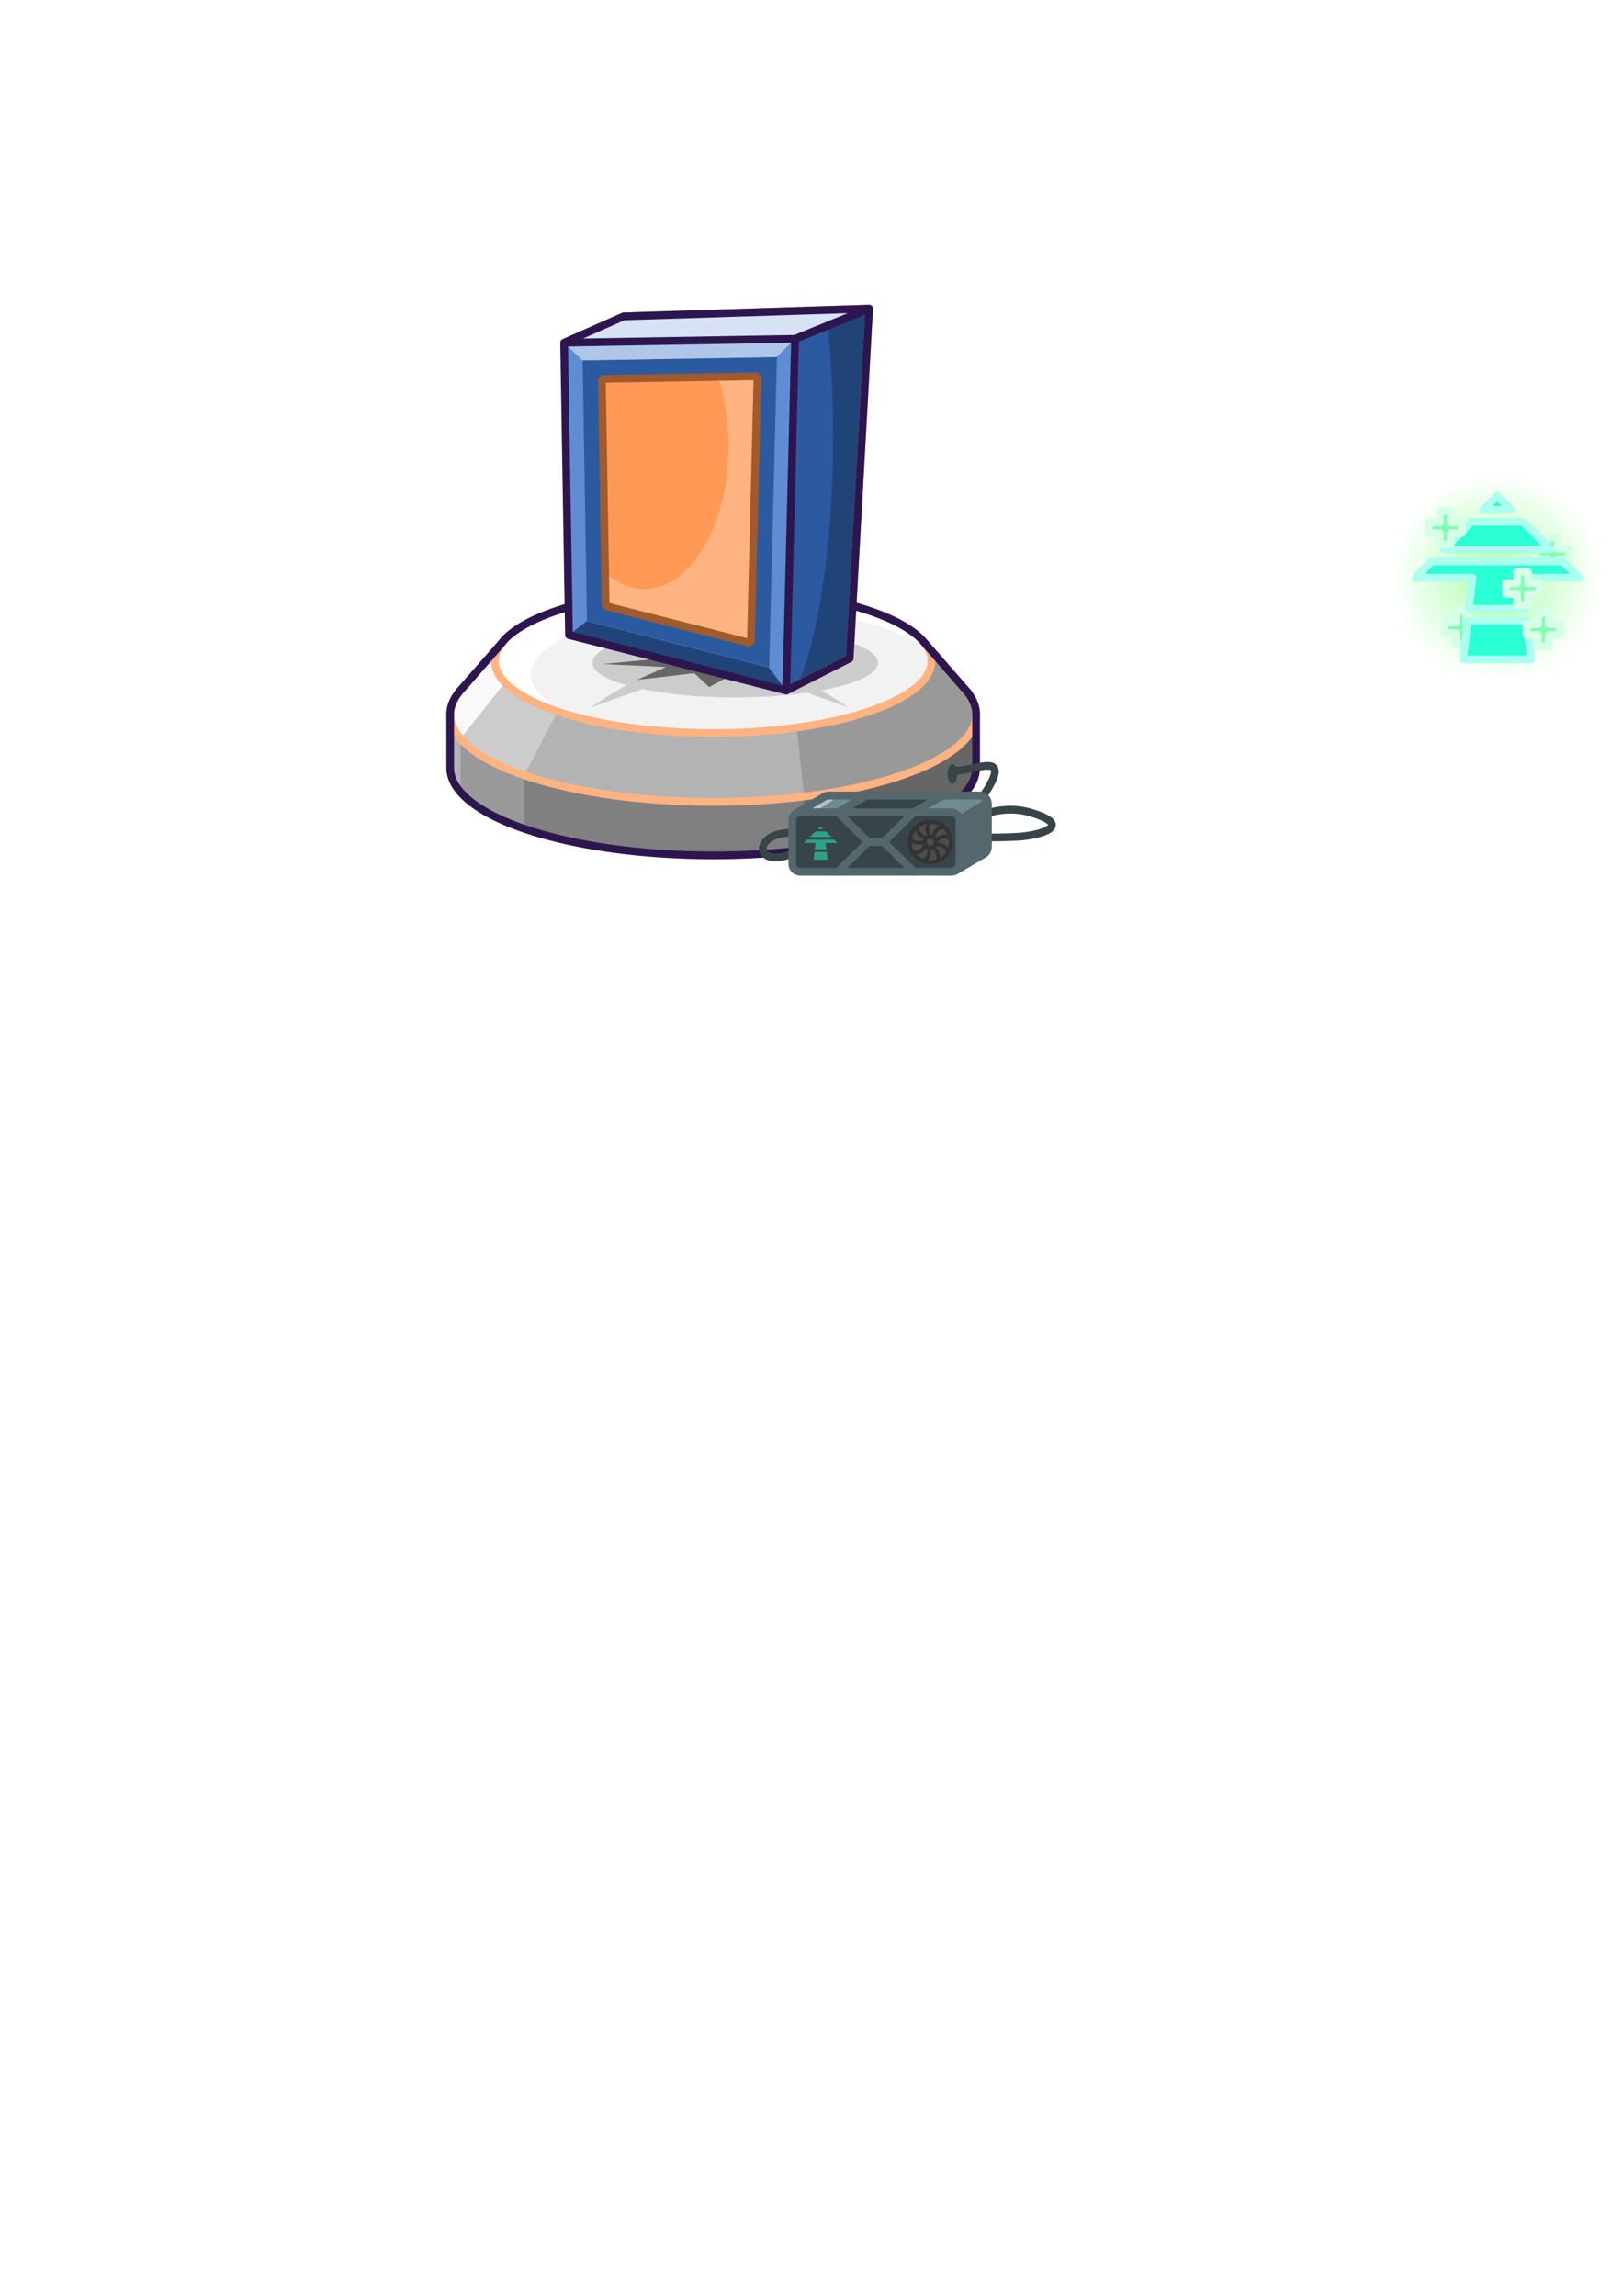 <?xml version="1.0" encoding="UTF-8" standalone="no"?>
<!-- Created with Inkscape (http://www.inkscape.org/) -->

<svg
   width="210mm"
   height="297mm"
   viewBox="0 0 210 297"
   version="1.1"
   id="svg5"
   sodipodi:docname="WallFactory-010.svg"
   inkscape:version="1.1 (c68e22c387, 2021-05-23)"
   xmlns:inkscape="http://www.inkscape.org/namespaces/inkscape"
   xmlns:sodipodi="http://sodipodi.sourceforge.net/DTD/sodipodi-0.dtd"
   xmlns:xlink="http://www.w3.org/1999/xlink"
   xmlns="http://www.w3.org/2000/svg"
   xmlns:svg="http://www.w3.org/2000/svg">
  <sodipodi:namedview
     id="namedview7"
     pagecolor="#ffffff"
     bordercolor="#666666"
     borderopacity="1.0"
     inkscape:pageshadow="2"
     inkscape:pageopacity="0.0"
     inkscape:pagecheckerboard="0"
     inkscape:document-units="mm"
     showgrid="false"
     inkscape:snap-smooth-nodes="true"
     inkscape:object-paths="true"
     inkscape:snap-global="false"
     inkscape:zoom="1.3719136"
     inkscape:cx="382.31271"
     inkscape:cy="264.95838"
     inkscape:window-width="1920"
     inkscape:window-height="951"
     inkscape:window-x="-8"
     inkscape:window-y="-8"
     inkscape:window-maximized="1"
     inkscape:current-layer="layer1"
     inkscape:snap-center="true"
     inkscape:snap-object-midpoints="false" />
  <defs
     id="defs2">
    <linearGradient
       inkscape:collect="always"
       id="linearGradient17245">
      <stop
         style="stop-color:#aaffaa;stop-opacity:1;"
         offset="0"
         id="stop17241" />
      <stop
         style="stop-color:#aaffaa;stop-opacity:0;"
         offset="1"
         id="stop17243" />
    </linearGradient>
    <inkscape:path-effect
       effect="taper_stroke"
       id="path-effect2362"
       is_visible="true"
       lpeversion="1"
       stroke_width="1.9"
       attach_start="0.5"
       end_offset="0.5"
       start_smoothing="0.5"
       end_smoothing="0.5"
       jointype="extrapolated"
       start_shape="center"
       end_shape="center"
       miter_limit="100" />
    <radialGradient
       inkscape:collect="always"
       xlink:href="#linearGradient17245"
       id="radialGradient17247"
       cx="193.717"
       cy="74.731"
       fx="193.717"
       fy="74.731"
       r="13.364"
       gradientUnits="userSpaceOnUse" />
  </defs>
  <g
     inkscape:label="Layer 1"
     inkscape:groupmode="layer"
     id="layer1">
    <circle
       style="fill:url(#radialGradient17247);stroke:none;stroke-width:1;stroke-linecap:round;stroke-linejoin:round;stroke-miterlimit:4;stroke-dasharray:none;paint-order:stroke markers fill;fill-opacity:1"
       id="path16780"
       cx="193.717"
       cy="74.731"
       r="13.364" />
    <path
       id="ellipse1587"
       style="fill:#808080;stroke:none;stroke-width:1;stroke-linecap:round;stroke-linejoin:round"
       d="m 92.277,88.007 a 34.024,11.326 0 0 0 -26.935,4.408 h -7.089 v 6.918 A 34.024,11.326 0 0 0 92.277,110.659 34.024,11.326 0 0 0 126.301,99.333 v -6.918 h -7.089 a 34.024,11.326 0 0 0 -26.935,-4.408 z" />
    <path
       id="path8609"
       style="font-variation-settings:normal;opacity:1;vector-effect:none;fill:#666666;fill-opacity:1;stroke:none;stroke-width:1;stroke-linecap:butt;stroke-linejoin:miter;stroke-miterlimit:4;stroke-dasharray:none;stroke-dashoffset:0;stroke-opacity:1;-inkscape-stroke:none;stop-color:#000000;stop-opacity:1"
       d="m 107.81,89.268 -4.725,4.847 0.966,8.925 v 6.915 a 34.024,11.326 0 0 0 22.25,-10.623 v -6.918 h -7.089 A 34.024,11.326 0 0 0 107.81,89.268 Z" />
    <path
       id="path3977"
       style="font-variation-settings:normal;opacity:1;vector-effect:none;fill:#999999;fill-opacity:1;stroke:none;stroke-width:1;stroke-linecap:butt;stroke-linejoin:miter;stroke-miterlimit:4;stroke-dasharray:none;stroke-dashoffset:0;stroke-opacity:1;-inkscape-stroke:none;stop-color:#000000;stop-opacity:1"
       d="m 66.086,92.129 a 34.024,11.326 0 0 0 -0.743,0.286 h -7.089 v 6.918 a 34.024,11.326 0 0 0 9.558,7.844 v -6.918 z" />
    <path
       id="path3767"
       style="font-variation-settings:normal;opacity:1;vector-effect:none;fill:#b3b3b3;fill-opacity:1;stroke:none;stroke-width:1;stroke-linecap:butt;stroke-linejoin:miter;stroke-miterlimit:4;stroke-dasharray:none;stroke-dashoffset:0;stroke-opacity:1;-inkscape-stroke:none;stop-color:#000000;stop-opacity:1"
       d="m 58.254,92.415 v 6.918 a 34.024,11.326 0 0 0 1.346,3.092 v -6.918 l 0.223,-3.092 z" />
    <path
       id="ellipse1585"
       style="fill:#b3b3b3;stroke:none;stroke-width:1;stroke-linecap:round;stroke-linejoin:round"
       d="m 92.277,81.089 a 34.024,11.326 0 0 0 -17.008,1.517 l -9.746,-0.099 -5.899,6.745 a 34.024,11.326 0 0 0 -0.246,0.281 l -0.048,0.055 h 0.009 a 34.024,11.326 0 0 0 -1.087,2.827 34.024,11.326 0 0 0 34.024,11.326 34.024,11.326 0 0 0 34.024,-11.326 34.024,11.326 0 0 0 -1.08,-2.827 h 0.002 l -0.022,-0.025 a 34.024,11.326 0 0 0 -0.54,-0.621 l -5.123,-5.885 -8.488,-0.086 A 34.024,11.326 0 0 0 92.278,81.089 Z" />
    <path
       id="path8691"
       style="font-variation-settings:normal;opacity:1;vector-effect:none;fill:#999999;fill-opacity:1;stroke:none;stroke-width:1;stroke-linecap:butt;stroke-linejoin:miter;stroke-miterlimit:4;stroke-dasharray:none;stroke-dashoffset:0;stroke-opacity:1;-inkscape-stroke:none;stop-color:#000000;stop-opacity:1"
       d="m 113.921,82.999 -10.835,11.116 0.966,8.923 a 34.024,11.326 0 0 0 22.25,-10.623 34.024,11.326 0 0 0 -1.08,-2.827 h 0.002 l -0.022,-0.025 a 34.024,11.326 0 0 0 -0.54,-0.621 l -5.123,-5.885 z" />
    <path
       id="path3408"
       style="font-variation-settings:normal;opacity:1;vector-effect:none;fill:#cccccc;fill-opacity:1;stroke:none;stroke-width:1;stroke-linecap:butt;stroke-linejoin:miter;stroke-miterlimit:4;stroke-dasharray:none;stroke-dashoffset:0;stroke-opacity:1;-inkscape-stroke:none;stop-color:#000000;stop-opacity:1"
       d="m 77.323,82.258 a 34.024,11.326 0 0 0 -2.053,0.348 l -9.746,-0.099 -5.899,6.745 a 34.024,11.326 0 0 0 -0.246,0.281 l -0.048,0.055 h 0.009 a 34.024,11.326 0 0 0 -1.087,2.827 34.024,11.326 0 0 0 9.558,7.844 z" />
    <path
       id="path3262"
       style="fill:#f9f9f9;stroke:none;stroke-width:1;stroke-linecap:round;stroke-linejoin:round"
       d="m 65.524,82.506 -5.899,6.745 a 34.024,11.326 0 0 0 -0.246,0.281 l -0.048,0.055 h 0.009 a 34.024,11.326 0 0 0 -1.087,2.827 34.024,11.326 0 0 0 1.346,3.092 l 9.861,-12.344 -0.474,-0.622 z" />
    <path
       id="path3355"
       style="fill:none;stroke:#ffb380;stroke-width:1;stroke-linecap:round;stroke-linejoin:round"
       d="m 92.277,81.089 a 34.024,11.326 0 0 0 -17.008,1.517 l -9.746,-0.099 -5.899,6.745 a 34.024,11.326 0 0 0 -0.246,0.281 l -0.048,0.055 h 0.009 a 34.024,11.326 0 0 0 -1.087,2.827 34.024,11.326 0 0 0 34.024,11.326 34.024,11.326 0 0 0 34.024,-11.326 34.024,11.326 0 0 0 -1.08,-2.827 h 0.002 l -0.022,-0.025 a 34.024,11.326 0 0 0 -0.54,-0.621 l -5.123,-5.885 -8.488,-0.086 A 34.024,11.326 0 0 0 92.278,81.089 Z" />
    <ellipse
       style="fill:#ffffff;stroke:none;stroke-width:1;stroke-linecap:round;stroke-linejoin:round"
       id="path1503"
       cx="92.277"
       cy="85.497"
       rx="28.244"
       ry="9.329" />
    <path
       id="path3026"
       style="fill:#f2f2f2;stroke:none;stroke-width:1;stroke-linecap:round;stroke-linejoin:round"
       d="m 74.937,92.858 a 28.244,9.329 0 0 0 0.146,0.04 28.244,9.329 0 0 0 1.503,0.355 28.244,9.329 0 0 0 1.569,0.323 28.244,9.329 0 0 0 1.631,0.288 28.244,9.329 0 0 0 1.683,0.251 28.244,9.329 0 0 0 1.73,0.216 28.244,9.329 0 0 0 1.769,0.177 28.244,9.329 0 0 0 1.799,0.138 28.244,9.329 0 0 0 1.824,0.099 28.244,9.329 0 0 0 1.839,0.06 28.244,9.329 0 0 0 1.847,0.02 28.244,9.329 0 0 0 1.847,-0.02 28.244,9.329 0 0 0 1.839,-0.06 28.244,9.329 0 0 0 1.823,-0.099 28.244,9.329 0 0 0 1.8,-0.138 28.244,9.329 0 0 0 1.768,-0.177 28.244,9.329 0 0 0 1.73,-0.216 28.244,9.329 0 0 0 1.684,-0.251 28.244,9.329 0 0 0 1.63,-0.288 28.244,9.329 0 0 0 1.57,-0.323 28.244,9.329 0 0 0 1.502,-0.355 28.244,9.329 0 0 0 1.428,-0.387 28.244,9.329 0 0 0 1.349,-0.418 28.244,9.329 0 0 0 1.264,-0.445 28.244,9.329 0 0 0 1.172,-0.472 28.244,9.329 0 0 0 1.076,-0.496 28.244,9.329 0 0 0 0.976,-0.519 28.244,9.329 0 0 0 0.872,-0.538 28.244,9.329 0 0 0 0.763,-0.556 28.244,9.329 0 0 0 0.651,-0.571 28.244,9.329 0 0 0 0.537,-0.584 28.244,9.329 0 0 0 0.42,-0.595 28.244,9.329 0 0 0 0.301,-0.603 28.244,9.329 0 0 0 0.181,-0.607 28.244,9.329 0 0 0 0.06,-0.61 28.244,9.329 0 0 0 -0.007,-0.206 28.244,9.329 0 0 0 -0.021,-0.207 28.244,9.329 0 0 0 -0.035,-0.206 28.244,9.329 0 0 0 -0.048,-0.205 28.244,9.329 0 0 0 -0.062,-0.205 28.244,9.329 0 0 0 -0.014,-0.039 26.542,8.699 0 0 0 -6.9e-4,-6.92e-4 26.542,8.699 0 0 0 -25.093,-5.865 26.542,8.699 0 0 0 -26.542,8.699 26.542,8.699 0 0 0 6.239,5.596 z" />
    <path
       id="path2111"
       style="fill:#cccccc;stroke:none;stroke-width:1;stroke-linecap:round;stroke-linejoin:round"
       d="m 76.46,79.019 c 0,0 3.316,1.348 7.813,3.108 a 18.472,4.475 0 0 0 -7.624,3.619 18.472,4.475 0 0 0 4.368,2.888 c -2.79,1.629 -4.557,2.86 -4.557,2.86 0,0 2.776,-0.963 6.654,-2.348 a 18.472,4.475 0 0 0 12.007,1.076 18.472,4.475 0 0 0 9.283,-0.607 c 3.189,1.134 5.337,1.879 5.337,1.879 0,0 -1.303,-0.906 -3.426,-2.188 a 18.472,4.475 0 0 0 7.277,-3.559 18.472,4.475 0 0 0 -10.579,-4.046 c 3.918,-1.541 6.727,-2.681 6.727,-2.681 0,0 -5.401,0.568 -11.759,2.307 a 18.472,4.475 0 0 0 -2.861,-0.054 18.472,4.475 0 0 0 -6.171,0.258 C 82.281,79.631 76.46,79.019 76.46,79.019 Z" />
    <path
       id="path7717"
       style="fill:#666666;stroke:none;stroke-width:1;stroke-linecap:round;stroke-linejoin:round"
       inkscape:transform-center-x="0.20277074"
       inkscape:transform-center-y="0.055365081"
       d="m 107.432,86.411 -8.331,0.11 2.531,1.756 -6.701,-1.099 -3.173,1.705 -1.935,-1.793 -7.392,0.855 3.736,-1.648 -8.152,-0.394 7.659,-0.732 -5.098,-1.459 7.998,0.526 0.342,-1.842 4.595,1.539 5.622,-1.362 -0.958,1.831 8.271,-0.245 -6.063,1.267 z" />
    <ellipse
       style="fill:none;stroke:#ffb380;stroke-width:1;stroke-linecap:round;stroke-linejoin:round"
       id="ellipse3029"
       cx="92.277"
       cy="85.497"
       rx="28.244"
       ry="9.329" />
    <path
       style="font-variation-settings:normal;opacity:1;vector-effect:none;fill:#214478;fill-opacity:1;stroke:#d4aa00;stroke-width:1;stroke-linecap:butt;stroke-linejoin:round;stroke-miterlimit:4;stroke-dasharray:none;stroke-dashoffset:0;stroke-opacity:1;-inkscape-stroke:none;stop-color:#000000;stop-opacity:1"
       d="m 72.992,44.334 7.691,-3.404 31.774,-1.009 -2.522,45.258 -8.196,4.16"
       id="path859"
       sodipodi:nodetypes="ccccc" />
    <path
       id="path7304"
       style="font-variation-settings:normal;opacity:1;vector-effect:none;fill:#2c5aa0;fill-opacity:1;stroke:none;stroke-width:1;stroke-linecap:butt;stroke-linejoin:round;stroke-miterlimit:4;stroke-dasharray:none;stroke-dashoffset:0;stroke-opacity:1;-inkscape-stroke:none;stop-color:#000000;stop-opacity:1"
       d="m 106.88,40.099 -16.008,0.508 a 8.889,36.875 0 0 0 -0.857,15.767 8.889,36.875 0 0 0 0.882,15.99 l 10.845,16.977 1.481,-0.752 a 8.889,36.875 0 0 0 4.571,-32.215 8.889,36.875 0 0 0 -0.913,-16.275 z" />
    <path
       style="font-variation-settings:normal;opacity:1;vector-effect:none;fill:#5f8dd3;fill-opacity:1;stroke:none;stroke-width:1;stroke-linecap:butt;stroke-linejoin:round;stroke-miterlimit:4;stroke-dasharray:none;stroke-dashoffset:0;stroke-opacity:1;-inkscape-stroke:none;stop-color:#000000;stop-opacity:1"
       d="m 72.992,44.334 0.63,37.82 28.118,7.186 1.135,-45.51 z"
       id="path857" />
    <path
       style="font-variation-settings:normal;opacity:1;vector-effect:none;fill:none;fill-opacity:1;stroke:#000000;stroke-width:1;stroke-linecap:butt;stroke-linejoin:round;stroke-miterlimit:4;stroke-dasharray:none;stroke-dashoffset:0;stroke-opacity:1;-inkscape-stroke:none;stop-color:#000000;stop-opacity:1"
       d="m 102.875,43.83 9.583,-3.908"
       id="path1313" />
    <path
       id="path4647"
       style="font-variation-settings:normal;opacity:1;vector-effect:none;fill:#2c5aa0;fill-opacity:1;stroke:none;stroke-width:0.765;stroke-linecap:butt;stroke-linejoin:round;stroke-miterlimit:4;stroke-dasharray:none;stroke-dashoffset:0;stroke-opacity:1;-inkscape-stroke:none;stop-color:#000000;stop-opacity:1"
       sodipodi:type="inkscape:offset"
       inkscape:radius="-1.7786216"
       inkscape:original="M 92.378906 42.910156 L 69.525391 43.296875 L 70.007812 72.224609 L 91.509766 77.720703 L 92.378906 42.910156 z "
       d="m 90.555,44.721 -19.221,0.324 0.43,25.793 18.025,4.607 z"
       transform="matrix(1.308,0,0,1.307,-17.918,-12.271)" />
    <path
       id="path1395"
       style="font-variation-settings:normal;opacity:1;vector-effect:none;fill:#ff9955;fill-opacity:1;stroke:none;stroke-width:0.765;stroke-linecap:butt;stroke-linejoin:round;stroke-miterlimit:4;stroke-dasharray:none;stroke-dashoffset:0;stroke-opacity:1;-inkscape-stroke:none;stop-color:#000000;stop-opacity:1"
       sodipodi:type="inkscape:offset"
       inkscape:radius="-3.6512344"
       inkscape:original="M 92.378906 42.910156 L 69.525391 43.296875 L 70.007812 72.224609 L 91.509766 77.720703 L 92.378906 42.910156 z "
       d="m 88.633,46.625 -15.396,0.262 0.375,22.49 14.363,3.672 z"
       transform="matrix(1.308,0,0,1.307,-17.918,-12.271)" />
    <path
       id="path4569"
       style="font-variation-settings:normal;opacity:1;vector-effect:none;fill:#ffb380;fill-opacity:1;stroke:none;stroke-width:1;stroke-linecap:butt;stroke-linejoin:round;stroke-miterlimit:4;stroke-dasharray:none;stroke-dashoffset:0;stroke-opacity:1;-inkscape-stroke:none;stop-color:#000000;stop-opacity:1"
       d="m 97.977,48.686 -5.092,0.086 a 10.885,18.45 0 0 1 1.373,8.969 10.885,18.45 0 0 1 -10.885,18.45 10.885,18.45 0 0 1 -5.111,-2.167 l 0.074,4.408 18.781,4.8 z" />
    <path
       id="path4609"
       style="font-variation-settings:normal;opacity:1;vector-effect:none;fill:none;fill-opacity:1;stroke:#a05a2c;stroke-width:0.765;stroke-linecap:butt;stroke-linejoin:bevel;stroke-miterlimit:4;stroke-dasharray:none;stroke-dashoffset:0;stroke-opacity:1;-inkscape-stroke:none;stop-color:#000000;stop-opacity:1"
       sodipodi:type="inkscape:offset"
       inkscape:radius="-3.6512344"
       inkscape:original="M 92.378906 42.910156 L 69.525391 43.296875 L 70.007812 72.224609 L 91.509766 77.720703 L 92.378906 42.910156 z "
       d="m 88.633,46.625 -15.396,0.262 0.375,22.49 14.363,3.672 z"
       transform="matrix(1.308,0,0,1.307,-17.918,-12.271)" />
    <path
       style="font-variation-settings:normal;opacity:1;vector-effect:none;fill:#afc6e9;fill-opacity:1;stroke:none;stroke-width:1;stroke-linecap:butt;stroke-linejoin:miter;stroke-miterlimit:4;stroke-dasharray:none;stroke-dashoffset:0;stroke-opacity:1;-inkscape-stroke:none;stop-color:#000000;stop-opacity:1"
       d="m 72.992,44.334 2.365,2.286 25.133,-0.424 2.385,-2.366 z"
       id="path4836" />
    <path
       style="font-variation-settings:normal;opacity:1;vector-effect:none;fill:#214478;fill-opacity:1;stroke:none;stroke-width:1;stroke-linecap:butt;stroke-linejoin:miter;stroke-miterlimit:4;stroke-dasharray:none;stroke-dashoffset:0;stroke-opacity:1;-inkscape-stroke:none;stop-color:#000000;stop-opacity:1"
       d="M 75.919,80.341 73.622,82.154 101.74,89.34 99.489,86.364 Z"
       id="path5037" />
    <path
       style="font-variation-settings:normal;opacity:1;vector-effect:none;fill:#d7e3f4;fill-opacity:1;stroke:none;stroke-width:1;stroke-linecap:butt;stroke-linejoin:miter;stroke-miterlimit:4;stroke-dasharray:none;stroke-dashoffset:0;stroke-opacity:1;-inkscape-stroke:none;stop-color:#000000;stop-opacity:1"
       d="m 72.992,44.334 c 7.691,-3.404 7.691,-3.404 7.691,-3.404 l 31.774,-1.009 -9.583,3.908 z"
       id="path6247" />
    <path
       id="path7565"
       style="font-variation-settings:normal;opacity:1;vector-effect:none;fill:none;fill-opacity:1;stroke:#2d1650;stroke-width:1;stroke-linecap:butt;stroke-linejoin:round;stroke-miterlimit:4;stroke-dasharray:none;stroke-dashoffset:0;stroke-opacity:1;-inkscape-stroke:none;stop-color:#000000;stop-opacity:1"
       d="m 72.992,44.334 c 7.691,-3.404 7.691,-3.404 7.691,-3.404 l 31.774,-1.009 -9.583,3.908 z m 0,0 7.691,-3.404 31.774,-1.009 -2.522,45.258 -8.196,4.16 m 10.718,-49.418 -31.774,1.008 -7.692,3.404 0.57,34.198 a 28.244,9.329 0 0 0 -8.038,3.974 h -6.74e-4 l -0.013,0.015 a 28.244,9.329 0 0 0 -0.62,0.709 l -5.266,6.022 a 34.024,11.326 0 0 0 -0.246,0.281 l -0.048,0.055 h 0.009 a 34.024,11.326 0 0 0 -1.087,2.827 v 6.918 A 34.024,11.326 0 0 0 92.277,110.659 34.024,11.326 0 0 0 126.301,99.333 v -6.918 a 34.024,11.326 0 0 0 -1.08,-2.827 h 0.003 l -0.022,-0.025 a 34.024,11.326 0 0 0 -0.54,-0.621 l -5.123,-5.885 a 28.244,9.329 0 0 0 -9.222,-4.696 z m -39.466,4.412 0.63,37.82 28.118,7.186 1.135,-45.51 z" />
    <path
       style="fill:none;stroke:#374548;stroke-width:1;stroke-linecap:round;stroke-linejoin:round;stroke-miterlimit:4;stroke-dasharray:none"
       d="m 103.516,107.807 c -5.496,-0.675 -6.171,3.568 -2.652,3.086 3.52,-0.482 4.918,-3.568 13.404,-3.038 8.486,0.53 14.705,0.579 17.55,0.386 2.845,-0.193 7.232,-1.446 1.495,-3.134 -5.737,-1.688 -9.691,3.375 -5.882,-2.459 3.809,-5.834 -1.736,-2.7 -3.809,-2.989"
       id="path14498" />
    <g
       id="g14463"
       transform="translate(-48.47,9.412)">
      <path
         style="fill:#374548;stroke:none;stroke-width:1;stroke-linecap:round;stroke-linejoin:round;stroke-miterlimit:4;stroke-dasharray:none"
         d="m 156.876,95.671 9.846,-4.1e-5 3.665,-2.159 h -9.846 z"
         id="path12936" />
      <path
         id="rect10107"
         style="fill:none;stroke:#53676c;stroke-width:1;stroke-linecap:round;stroke-linejoin:round"
         d="m 155.689,93.512 h 19.55 c 0.576,0 1.039,0.455 1.039,1.02 v 5.657 c 0,0.565 -0.463,1.02 -1.039,1.02 h -19.55 c -0.576,0 -1.039,-0.455 -1.039,-1.02 v -5.657 c 0,-0.565 0.463,-1.02 1.039,-1.02 z" />
      <rect
         style="fill:#374548;stroke:none;stroke-width:1;stroke-linecap:round;stroke-linejoin:round;stroke-miterlimit:4;stroke-dasharray:none"
         id="rect11184"
         width="21.628"
         height="7.698"
         x="150.985"
         y="95.671"
         ry="1.02" />
      <path
         id="rect9867"
         style="fill:none;stroke:#53676c;stroke-width:1;stroke-linecap:round;stroke-linejoin:round"
         d="m 152.024,95.671 h 19.55 c 0.576,0 1.039,0.455 1.039,1.02 v 5.657 c 0,0.565 -0.463,1.02 -1.039,1.02 h -19.55 c -0.576,0 -1.039,-0.455 -1.039,-1.02 v -5.657 c 0,-0.565 0.463,-1.02 1.039,-1.02 z" />
      <path
         style="fill:none;stroke:#53676c;stroke-width:1;stroke-linecap:round;stroke-linejoin:round;stroke-miterlimit:4;stroke-dasharray:none"
         d="m 160.795,99.52 h 2.007"
         id="path10304" />
      <path
         style="fill:none;stroke:#53676c;stroke-width:1;stroke-linecap:round;stroke-linejoin:round;stroke-miterlimit:4;stroke-dasharray:none"
         d="m 160.795,99.52 -3.919,-3.849"
         id="path10419" />
      <path
         style="fill:none;stroke:#53676c;stroke-width:1;stroke-linecap:round;stroke-linejoin:round;stroke-miterlimit:4;stroke-dasharray:none"
         d="m 162.802,99.52 3.919,-3.849"
         id="path10421" />
      <path
         style="fill:none;stroke:#53676c;stroke-width:1;stroke-linecap:round;stroke-linejoin:round;stroke-miterlimit:4;stroke-dasharray:none"
         d="m 160.795,99.52 -3.919,3.849"
         id="path10423" />
      <path
         style="fill:none;stroke:#53676c;stroke-width:1;stroke-linecap:round;stroke-linejoin:round;stroke-miterlimit:4;stroke-dasharray:none"
         d="m 162.802,99.52 3.919,3.849"
         id="path10425" />
      <ellipse
         style="fill:#4d4d4d;stroke:#333333;stroke-width:0.5;stroke-linecap:round;stroke-linejoin:round;stroke-miterlimit:4;stroke-dasharray:none"
         id="path10531"
         cx="168.846"
         cy="99.52"
         rx="2.668"
         ry="2.62" />
      <ellipse
         style="fill:#4d4d4d;stroke:#333333;stroke-width:0.5;stroke-linecap:round;stroke-linejoin:round;stroke-miterlimit:4;stroke-dasharray:none"
         id="circle10613"
         cx="168.846"
         cy="99.52"
         rx="0.723"
         ry="0.71" />
      <path
         style="fill:#4d4d4d;stroke:#333333;stroke-width:0.5;stroke-linecap:round;stroke-linejoin:round;stroke-miterlimit:4;stroke-dasharray:none"
         d="m 168.846,98.81 c -0.873,-1.005 0,-1.91 0,-1.91"
         id="path10953"
         sodipodi:nodetypes="cc"
         inkscape:transform-center-x="0.19402802"
         inkscape:transform-center-y="-1.6651715" />
      <path
         style="fill:#4d4d4d;stroke:#333333;stroke-width:0.5;stroke-linecap:round;stroke-linejoin:round;stroke-miterlimit:4;stroke-dasharray:none"
         d="m 169.311,98.976 c -0.011,-1.321 1.25,-1.463 1.25,-1.463"
         id="path11168"
         sodipodi:nodetypes="cc"
         inkscape:transform-center-x="-1.0899153"
         inkscape:transform-center-y="-1.2755975" />
      <path
         style="fill:#4d4d4d;stroke:#333333;stroke-width:0.5;stroke-linecap:round;stroke-linejoin:round;stroke-miterlimit:4;stroke-dasharray:none"
         d="m 169.559,99.397 c 0.857,-1.019 1.915,-0.332 1.915,-0.332"
         id="path11170"
         sodipodi:nodetypes="cc"
         inkscape:transform-center-x="-1.6698992"
         inkscape:transform-center-y="-0.4025098" />
      <path
         style="fill:#4d4d4d;stroke:#333333;stroke-width:0.5;stroke-linecap:round;stroke-linejoin:round;stroke-miterlimit:4;stroke-dasharray:none"
         d="m 169.473,99.875 c 1.323,-0.24 1.684,0.955 1.684,0.955"
         id="path11172"
         sodipodi:nodetypes="cc"
         inkscape:transform-center-x="-1.4684892"
         inkscape:transform-center-y="0.81668148" />
      <path
         style="fill:#4d4d4d;stroke:#333333;stroke-width:0.5;stroke-linecap:round;stroke-linejoin:round;stroke-miterlimit:4;stroke-dasharray:none"
         d="m 169.094,100.187 c 1.171,0.652 0.665,1.795 0.665,1.795"
         id="path11174"
         sodipodi:nodetypes="cc"
         inkscape:transform-center-x="-0.63423263"
         inkscape:transform-center-y="1.564751" />
      <path
         style="fill:#4d4d4d;stroke:#333333;stroke-width:0.5;stroke-linecap:round;stroke-linejoin:round;stroke-miterlimit:4;stroke-dasharray:none"
         d="m 168.599,100.187 c 0.47,1.238 -0.665,1.795 -0.665,1.795"
         id="path11176"
         sodipodi:nodetypes="cc"
         inkscape:transform-center-x="0.52290905"
         inkscape:transform-center-y="1.564751" />
      <path
         style="fill:#4d4d4d;stroke:#333333;stroke-width:0.5;stroke-linecap:round;stroke-linejoin:round;stroke-miterlimit:4;stroke-dasharray:none"
         d="m 168.22,99.875 c -0.45,1.245 -1.684,0.955 -1.684,0.955"
         id="path11178"
         sodipodi:nodetypes="cc"
         inkscape:transform-center-x="1.4684908"
         inkscape:transform-center-y="0.84727508" />
      <path
         style="fill:#4d4d4d;stroke:#333333;stroke-width:0.5;stroke-linecap:round;stroke-linejoin:round;stroke-miterlimit:4;stroke-dasharray:none"
         d="m 168.134,99.397 c -1.16,0.67 -1.915,-0.332 -1.915,-0.332"
         id="path11180"
         sodipodi:nodetypes="cc"
         inkscape:transform-center-x="1.6699008"
         inkscape:transform-center-y="-0.17378445" />
      <path
         style="fill:#4d4d4d;stroke:#333333;stroke-width:0.5;stroke-linecap:round;stroke-linejoin:round;stroke-miterlimit:4;stroke-dasharray:none"
         d="m 168.381,98.976 c -1.327,-0.219 -1.25,-1.463 -1.25,-1.463"
         id="path11182"
         sodipodi:nodetypes="cc"
         inkscape:transform-center-x="1.0903613"
         inkscape:transform-center-y="-1.275599" />
      <path
         style="fill:#4d4d4d;stroke:#53676c;stroke-width:1;stroke-linecap:round;stroke-linejoin:round;stroke-miterlimit:4;stroke-dasharray:none"
         d="m 156.876,95.671 3.665,-2.159"
         id="path11349" />
      <path
         style="fill:#4d4d4d;stroke:#53676c;stroke-width:1;stroke-linecap:round;stroke-linejoin:round;stroke-miterlimit:4;stroke-dasharray:none"
         d="m 166.722,95.671 3.665,-2.159"
         id="path11511" />
      <path
         style="fill:#4d4d4d;stroke:#53676c;stroke-width:1;stroke-linecap:round;stroke-linejoin:round;stroke-miterlimit:4;stroke-dasharray:none"
         d="m 151.587,95.764 3.665,-2.159"
         id="path11936" />
      <path
         style="fill:#4d4d4d;stroke:#53676c;stroke-width:1;stroke-linecap:round;stroke-linejoin:round;stroke-miterlimit:4;stroke-dasharray:none"
         d="m 172.187,103.173 3.665,-2.159"
         id="path11938" />
      <path
         id="path12185"
         style="fill:#6f8a91;stroke:none;stroke-width:1;stroke-linecap:round;stroke-linejoin:round;stroke-miterlimit:4;stroke-dasharray:none"
         d="m 170.387,93.512 -3.665,2.159 h 4.852 c 0.576,0 1.039,0.455 1.039,1.02 v 5.657 c 0,0.339 -0.168,0.638 -0.426,0.823 l 3.6e-4,6.8e-4 3.511,-2.069 c 0.052,-0.025 0.102,-0.054 0.148,-0.087 l 0.006,-0.004 -7e-4,-3.5e-4 c 0.258,-0.185 0.426,-0.484 0.426,-0.824 v -5.657 c 0,-0.565 -0.463,-1.02 -1.039,-1.02 z" />
      <path
         id="path12528"
         style="fill:#6f8a91;stroke:none;stroke-width:1;stroke-linecap:round;stroke-linejoin:round;stroke-miterlimit:4;stroke-dasharray:none"
         d="m 155.689,93.512 c -0.155,0 -0.302,0.034 -0.434,0.093 l -0.003,-7.2e-4 -0.017,0.01 c -0.055,0.026 -0.108,0.057 -0.157,0.092 l -3.49,2.057 0.003,7.19e-4 c 0.132,-0.06 0.279,-0.093 0.434,-0.093 h 4.852 l 3.665,-2.159 z" />
      <path
         id="path13222"
         style="fill:#53676c;stroke:none;stroke-width:1;stroke-linecap:round;stroke-linejoin:round;stroke-miterlimit:4;stroke-dasharray:none"
         d="m 176.065,93.912 -3.617,2.226 c 0.105,0.159 0.165,0.349 0.165,0.553 v 5.657 c 0,0.339 -0.168,0.638 -0.426,0.823 l 3.7e-4,7.2e-4 3.511,-2.069 c 0.052,-0.025 0.102,-0.054 0.148,-0.087 l 0.005,-0.004 -3.7e-4,-3.6e-4 c 0.258,-0.185 0.426,-0.484 0.426,-0.824 v -5.657 c 0,-0.233 -0.08,-0.448 -0.213,-0.62 z" />
      <path
         id="path13507"
         style="fill:none;stroke:#53676c;stroke-width:1;stroke-linecap:round;stroke-linejoin:round;stroke-miterlimit:4;stroke-dasharray:none"
         d="m 170.387,93.512 -3.665,2.159 h 4.852 c 0.576,0 1.039,0.455 1.039,1.02 v 5.657 c 0,0.339 -0.168,0.638 -0.426,0.823 l 3.6e-4,6.8e-4 3.511,-2.069 c 0.052,-0.025 0.102,-0.054 0.148,-0.087 l 0.006,-0.004 -7e-4,-3.5e-4 c 0.258,-0.185 0.426,-0.484 0.426,-0.824 v -5.657 c 0,-0.565 -0.463,-1.02 -1.039,-1.02 z" />
      <path
         id="path13709"
         style="fill:#b7c4c8;stroke:none;stroke-width:1;stroke-linecap:round;stroke-linejoin:round;stroke-miterlimit:4;stroke-dasharray:none"
         d="m 155.689,93.512 c -0.155,0 -0.302,0.034 -0.434,0.093 l -0.003,-7.2e-4 -0.017,0.01 c -0.055,0.026 -0.108,0.057 -0.157,0.092 l -3.49,2.057 0.003,7.19e-4 c 0.132,-0.06 0.279,-0.093 0.434,-0.093 h 1.796 l 3.273,-2.159 z" />
      <path
         id="path13866"
         style="fill:none;stroke:#53676c;stroke-width:1;stroke-linecap:round;stroke-linejoin:round;stroke-miterlimit:4;stroke-dasharray:none"
         d="m 155.689,93.512 c -0.155,0 -0.302,0.034 -0.434,0.093 l -0.003,-7.2e-4 -0.017,0.01 c -0.055,0.026 -0.108,0.057 -0.157,0.092 l -3.49,2.057 0.003,7.19e-4 c 0.132,-0.06 0.279,-0.093 0.434,-0.093 h 4.852 l 3.665,-2.159 z" />
    </g>
    <ellipse
       style="fill:#374548;stroke:none;stroke-width:1;stroke-linecap:round;stroke-linejoin:round;stroke-miterlimit:4;stroke-dasharray:none"
       id="path14656"
       cx="123.236"
       cy="100.116"
       rx="0.627"
       ry="1.278" />
    <path
       id="path15002"
       style="fill:#2ca089;stroke:none;stroke-width:1;stroke-linecap:round;stroke-linejoin:round;stroke-miterlimit:4;stroke-dasharray:none"
       d="m 106.18,106.87 -0.368,0.368 h 0.736 z m -0.69,0.69 -0.736,0.736 h 2.853 l -0.736,-0.736 z m -1.058,1.058 -0.433,0.433 h 1.525 l -0.095,0.832 h 1.503 l -0.095,-0.832 h 1.525 l -0.433,-0.433 z m 0.96,1.587 -0.117,1.027 h 1.811 l -0.117,-1.027 z" />
    <path
       id="path16601"
       style="fill:#80ffb3;stroke:#d5ffe6;stroke-width:1;stroke-linecap:round;stroke-linejoin:round;stroke-miterlimit:4;stroke-dasharray:none;paint-order:stroke markers fill"
       d="m 188.383,79.058 v 1.464 h -1.464 v 1.386 h 1.464 v 1.464 h 1.386 V 81.907 h 1.464 v -1.386 h -1.464 v -1.464 z" />
    <path
       id="path16597"
       style="fill:#80ffb3;stroke:#d5ffe6;stroke-width:1;stroke-linecap:round;stroke-linejoin:round;stroke-miterlimit:4;stroke-dasharray:none;paint-order:stroke markers fill"
       d="m 200.167,69.507 v 1.464 h -1.464 v 1.386 h 1.464 v 1.464 h 1.386 v -1.464 h 1.464 v -1.386 h -1.464 v -1.464 z" />
    <path
       id="path16350"
       style="fill:#2affd5;stroke:#aaffee;stroke-width:1;stroke-linecap:round;stroke-linejoin:round;stroke-miterlimit:4;stroke-dasharray:none;paint-order:stroke markers fill"
       d="m 193.716,64.16 -1.783,1.783 h 3.565 z m -3.345,3.345 -3.565,3.565 h 13.821 l -3.565,-3.565 z m -5.128,5.128 -2.098,2.098 h 7.389 l -0.458,4.031 h 7.281 l -0.458,-4.031 h 7.391 l -2.098,-2.098 z m 4.652,7.692 -0.566,4.978 h 8.773 l -0.566,-4.978 z" />
    <path
       id="rect16446"
       style="fill:#80ffb3;stroke:#d5ffe6;stroke-width:1;stroke-linecap:round;stroke-linejoin:round;stroke-miterlimit:4;stroke-dasharray:none;paint-order:stroke markers fill"
       d="m 186.304,66.119 v 1.464 h -1.464 v 1.386 h 1.464 v 1.464 h 1.386 v -1.464 h 1.464 v -1.386 h -1.464 V 66.119 Z" />
    <path
       id="path16599"
       style="fill:#80ffb3;stroke:#d5ffe6;stroke-width:1;stroke-linecap:round;stroke-linejoin:round;stroke-miterlimit:4;stroke-dasharray:none;paint-order:stroke markers fill"
       d="m 196.316,73.975 v 1.464 h -1.464 v 1.386 h 1.464 v 1.464 h 1.386 v -1.464 h 1.464 v -1.386 h -1.464 v -1.464 z" />
    <path
       id="path16603"
       style="fill:#80ffb3;stroke:#d5ffe6;stroke-width:1;stroke-linecap:round;stroke-linejoin:round;stroke-miterlimit:4;stroke-dasharray:none;paint-order:stroke markers fill"
       d="m 199.012,79.289 v 1.464 h -1.464 v 1.386 h 1.464 v 1.464 h 1.386 v -1.464 h 1.464 v -1.386 h -1.464 V 79.289 Z" />
  </g>
</svg>
